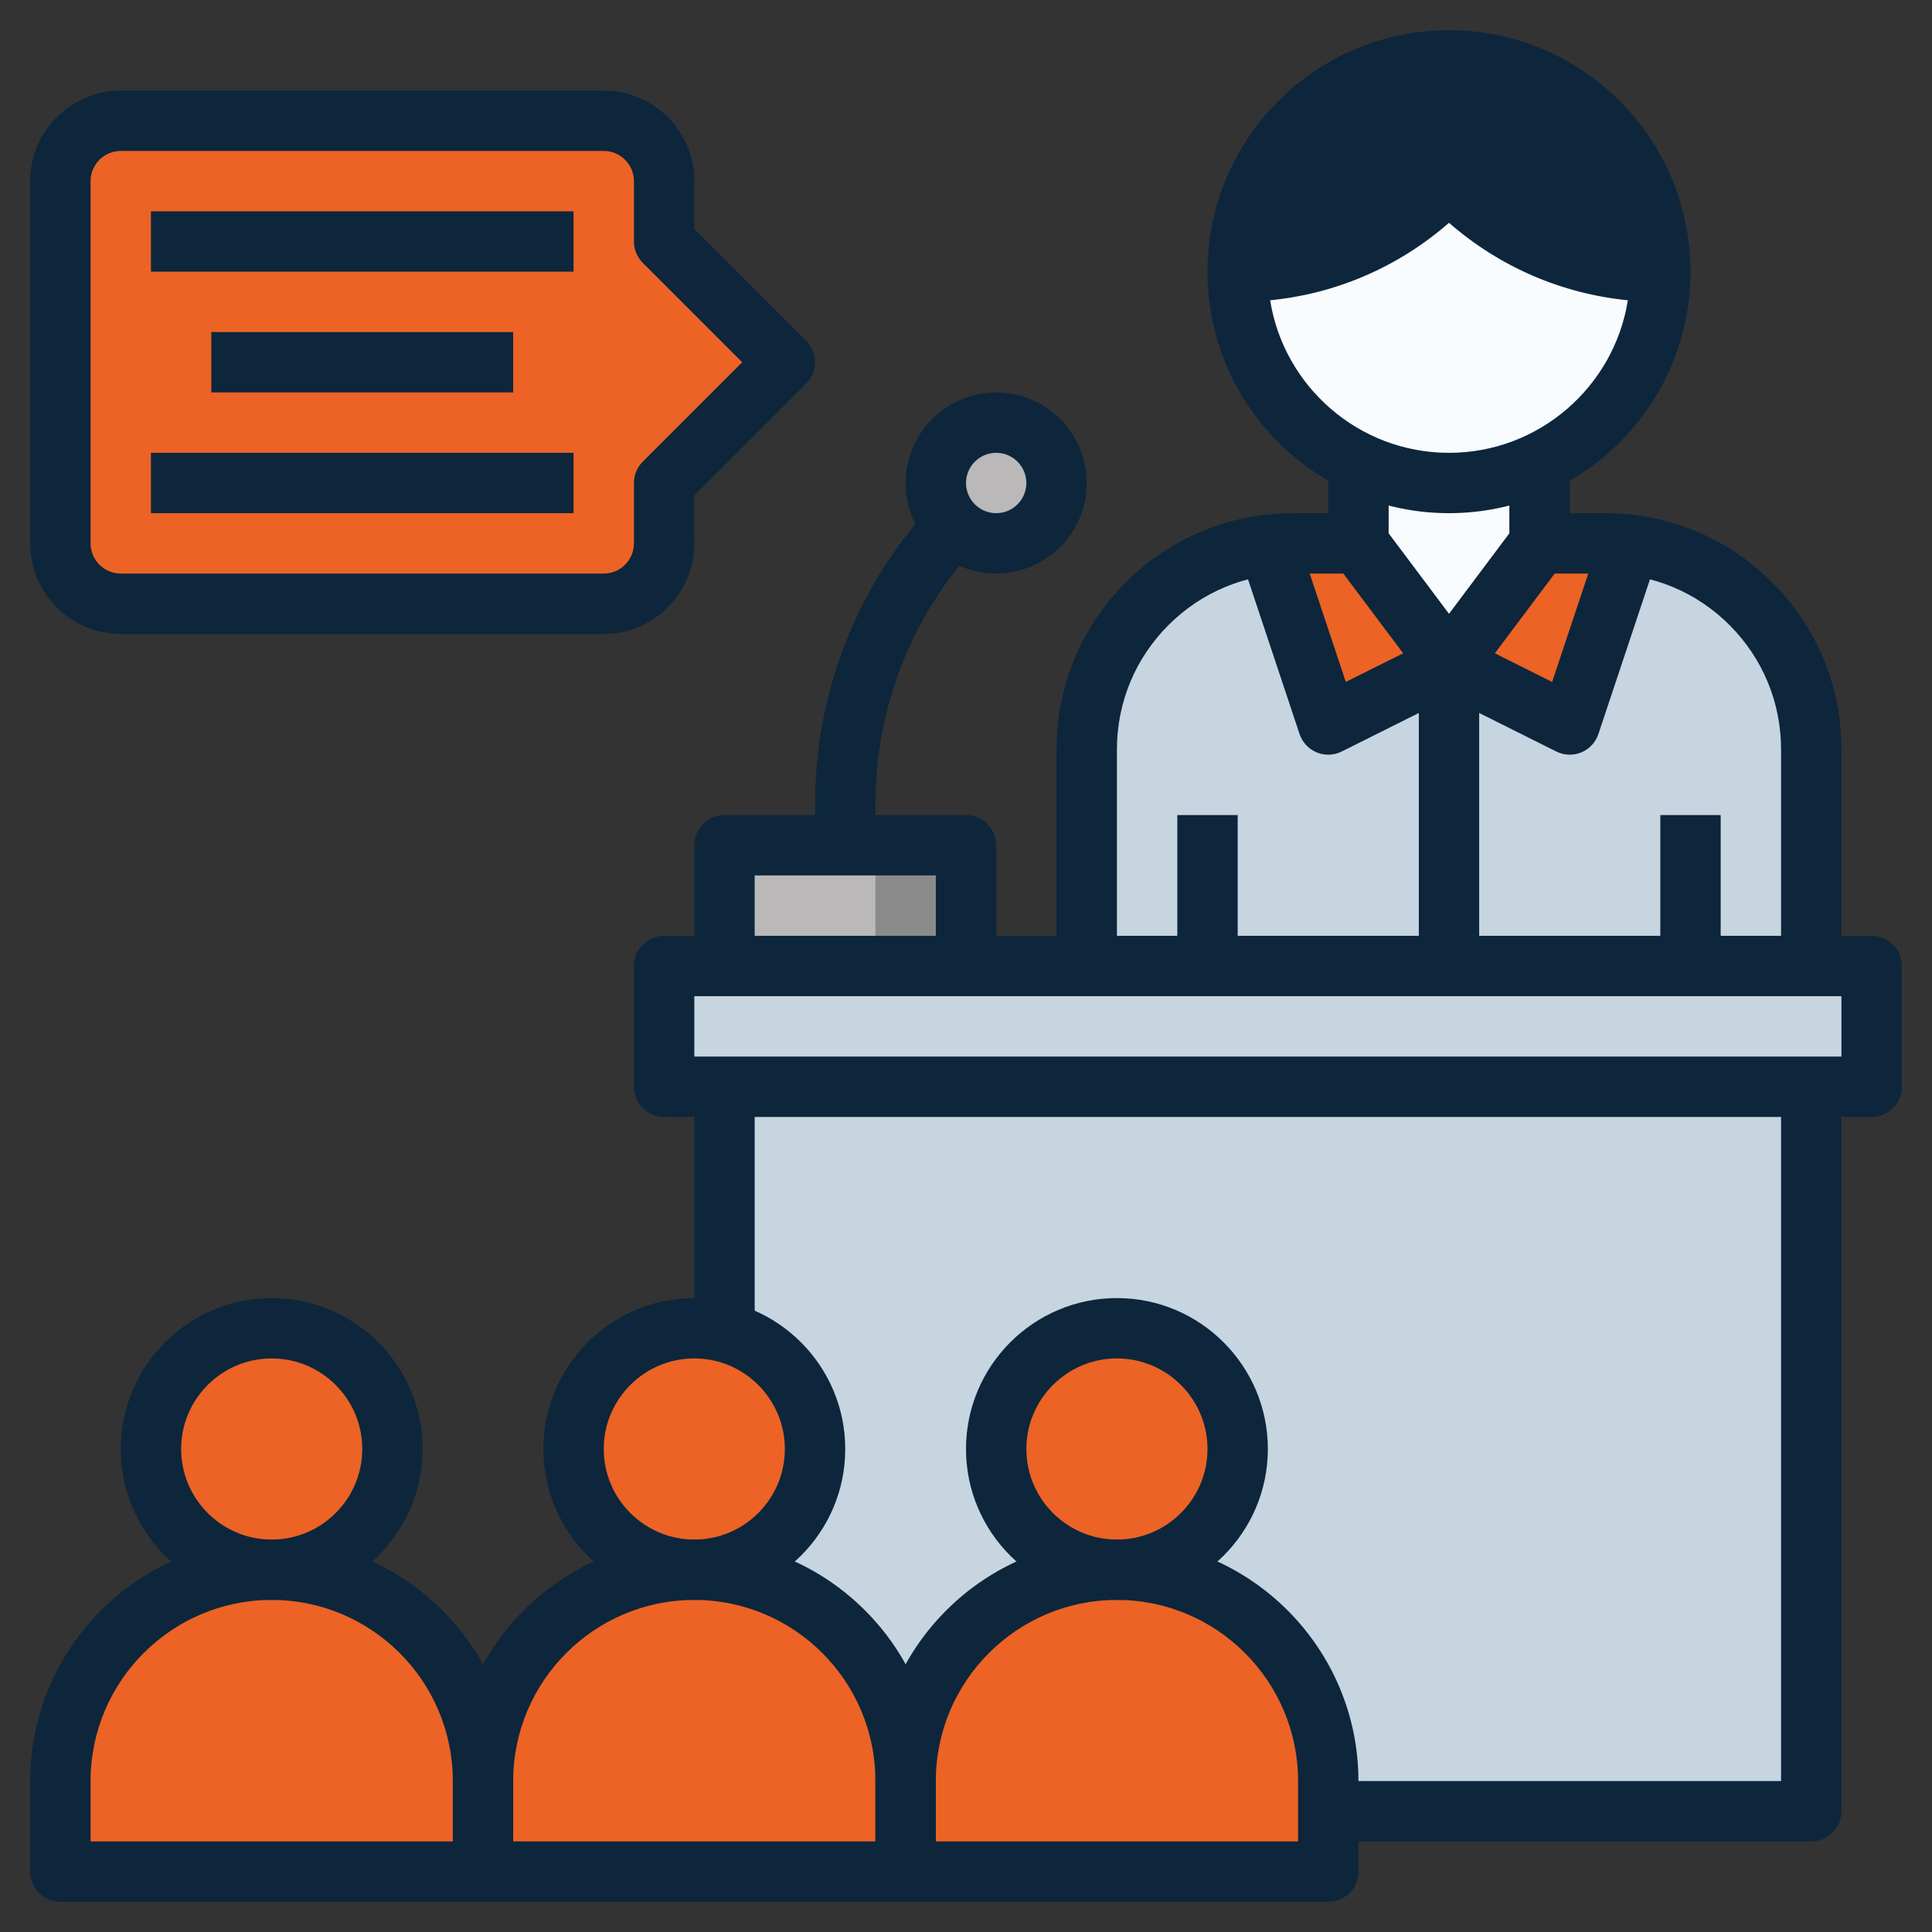 <svg width="50" height="50" viewBox="0 0 50 50" fill="none" xmlns="http://www.w3.org/2000/svg">
<rect x="0" y="0" width="50" height="50" fill="#333333" stroke="none"/>
<g clip-path="url(#clip0_208_708)">
<path d="M15.625 15.625H3.125C2.262 15.625 1.562 14.926 1.562 14.062V4.688C1.562 3.824 2.262 3.125 3.125 3.125H15.625C16.488 3.125 17.188 3.824 17.188 4.688V6.25L20.312 9.375L17.188 12.5V14.062C17.188 14.926 16.488 15.625 15.625 15.625Z" fill="#EC6325"/>
<path d="M25.781 14.062C26.644 14.062 27.344 13.363 27.344 12.5C27.344 11.637 26.644 10.938 25.781 10.938C24.918 10.938 24.219 11.637 24.219 12.5C24.219 13.363 24.918 14.062 25.781 14.062Z" fill="#BAB8B9"/>
<path d="M18.75 21.875H25V25H18.75V21.875Z" fill="#8B8A8B"/>
<path d="M18.75 21.875H22.656V25H18.75V21.875Z" fill="#BAB8B9"/>
<path d="M18.75 28.125H46.875V46.875H18.75V28.125Z" fill="#C7D5E1"/>
<path d="M18.75 28.125H44.531V46.875H18.75V28.125Z" fill="#C7D5E1"/>
<path d="M17.188 25H48.438V28.125H17.188V25Z" fill="#C7D5E1"/>
<path d="M17.188 25H46.094V28.125H17.188V25Z" fill="#C7D5E1"/>
<path d="M12.5 48.438H1.562V46.094C1.562 43.073 4.011 40.625 7.031 40.625C10.052 40.625 12.5 43.073 12.5 46.094V48.438Z" fill="#EC6325"/>
<path d="M5.859 40.754C3.403 41.291 1.562 43.476 1.562 46.094V48.438H10.156V46.094C10.156 43.476 8.316 41.291 5.859 40.754Z" fill="#EC6325"/>
<path d="M23.438 48.438H12.5V46.094C12.5 43.073 14.948 40.625 17.969 40.625C20.989 40.625 23.438 43.073 23.438 46.094V48.438Z" fill="#EC6325"/>
<path d="M16.797 40.754C14.341 41.291 12.5 43.476 12.5 46.094V48.438H21.094V46.094C21.094 43.476 19.253 41.291 16.797 40.754Z" fill="#EC6325"/>
<path d="M34.375 48.438H23.438V46.094C23.438 43.073 25.886 40.625 28.906 40.625C31.927 40.625 34.375 43.073 34.375 46.094V48.438Z" fill="#EC6325"/>
<path d="M27.734 40.754C25.278 41.291 23.438 43.476 23.438 46.094V48.438H32.031V46.094C32.031 43.476 30.191 41.291 27.734 40.754Z" fill="#EC6325"/>
<path d="M7.031 40.625C8.757 40.625 10.156 39.226 10.156 37.5C10.156 35.774 8.757 34.375 7.031 34.375C5.305 34.375 3.906 35.774 3.906 37.5C3.906 39.226 5.305 40.625 7.031 40.625Z" fill="#EC6325"/>
<path d="M5.859 40.393C6.938 40.393 7.812 39.098 7.812 37.5C7.812 35.902 6.938 34.607 5.859 34.607C4.781 34.607 3.906 35.902 3.906 37.5C3.906 39.098 4.781 40.393 5.859 40.393Z" fill="#EC6325"/>
<path d="M17.969 40.625C19.695 40.625 21.094 39.226 21.094 37.5C21.094 35.774 19.695 34.375 17.969 34.375C16.243 34.375 14.844 35.774 14.844 37.5C14.844 39.226 16.243 40.625 17.969 40.625Z" fill="#EC6325"/>
<path d="M16.797 40.393C17.876 40.393 18.75 39.098 18.75 37.5C18.75 35.902 17.876 34.607 16.797 34.607C15.718 34.607 14.844 35.902 14.844 37.5C14.844 39.098 15.718 40.393 16.797 40.393Z" fill="#EC6325"/>
<path d="M28.906 40.625C30.632 40.625 32.031 39.226 32.031 37.5C32.031 35.774 30.632 34.375 28.906 34.375C27.18 34.375 25.781 35.774 25.781 37.5C25.781 39.226 27.18 40.625 28.906 40.625Z" fill="#EC6325"/>
<path d="M27.734 40.393C28.813 40.393 29.688 39.098 29.688 37.5C29.688 35.902 28.813 34.607 27.734 34.607C26.656 34.607 25.781 35.902 25.781 37.5C25.781 39.098 26.656 40.393 27.734 40.393Z" fill="#EC6325"/>
<path d="M39.844 14.062H41.541C42.956 14.062 44.312 14.624 45.312 15.625C46.313 16.626 46.875 17.982 46.875 19.397V25H28.125V19.397C28.125 17.982 28.687 16.625 29.688 15.625C30.688 14.624 32.044 14.062 33.459 14.062H35.156L37.5 17.188L39.844 14.062Z" fill="#C7D5E1"/>
<path d="M37.5 17.188L39.844 14.062H42.188L40.625 18.75L37.5 17.188Z" fill="#EC6325"/>
<path d="M37.5 17.188L35.156 14.062H32.812L34.375 18.75L37.5 17.188Z" fill="#EC6325"/>
<path d="M42.969 7.031C42.969 10.052 40.52 12.5 37.5 12.5C34.48 12.5 32.031 10.052 32.031 7.031C34.032 7.031 35.951 6.237 37.366 4.822L37.5 4.688L37.634 4.822C39.049 6.237 40.968 7.031 42.969 7.031Z" fill="#F9FCFF"/>
<path d="M37.5 12.5C36.66 12.5 35.867 12.305 35.156 11.966V14.062L37.5 17.188L39.844 14.062V11.966C39.133 12.305 38.34 12.5 37.5 12.5Z" fill="#F9FCFF"/>
<path d="M37.5 4.688L37.634 4.822C39.049 6.237 40.968 7.031 42.969 7.031C42.969 4.011 40.52 1.562 37.5 1.562C34.48 1.562 32.031 4.011 32.031 7.031C34.032 7.031 35.951 6.237 37.366 4.822L37.5 4.688Z" fill="#0D263C"/>
<path d="M48.438 28.906H17.188C16.756 28.906 16.406 28.557 16.406 28.125V25C16.406 24.568 16.756 24.219 17.188 24.219H48.438C48.869 24.219 49.219 24.568 49.219 25V28.125C49.219 28.557 48.869 28.906 48.438 28.906ZM17.969 27.344H47.656V25.781H17.969V27.344Z" fill="#0D263C"/>
<path d="M17.969 28.125H19.531V34.477H17.969V28.125Z" fill="#0D263C"/>
<path d="M46.875 47.656H34.375V46.094H46.094V28.125H47.656V46.875C47.656 47.307 47.306 47.656 46.875 47.656Z" fill="#0D263C"/>
<path d="M25.781 25H24.219V22.656H19.531V25H17.969V21.875C17.969 21.443 18.319 21.094 18.75 21.094H25C25.431 21.094 25.781 21.443 25.781 21.875V25Z" fill="#0D263C"/>
<path d="M25.781 14.844C24.489 14.844 23.438 13.792 23.438 12.5C23.438 11.208 24.489 10.156 25.781 10.156C27.073 10.156 28.125 11.208 28.125 12.5C28.125 13.792 27.073 14.844 25.781 14.844ZM25.781 11.719C25.351 11.719 25 12.069 25 12.5C25 12.931 25.351 13.281 25.781 13.281C26.212 13.281 26.562 12.931 26.562 12.5C26.562 12.069 26.212 11.719 25.781 11.719Z" fill="#0D263C"/>
<path d="M22.656 21.875H21.094V20.826C21.094 17.767 22.284 14.891 24.448 12.729L25.552 13.834C23.684 15.702 22.656 18.184 22.656 20.826V21.875Z" fill="#0D263C"/>
<path d="M37.5 17.969C37.254 17.969 37.023 17.853 36.875 17.656L34.531 14.531C34.43 14.396 34.375 14.232 34.375 14.062V11.719H35.938V13.802L37.5 15.885L39.062 13.802V11.719H40.625V14.062C40.625 14.232 40.57 14.396 40.469 14.531L38.125 17.656C37.977 17.853 37.746 17.969 37.5 17.969Z" fill="#0D263C"/>
<path d="M47.656 25H46.094V19.397C46.094 18.18 45.62 17.037 44.76 16.177C43.9 15.317 42.756 14.844 41.54 14.844H39.844V13.281H41.54C43.173 13.281 44.709 13.917 45.865 15.073C47.02 16.227 47.656 17.762 47.656 19.397V25Z" fill="#0D263C"/>
<path d="M28.906 25H27.344V19.397C27.344 17.762 27.98 16.227 29.135 15.073C30.291 13.917 31.827 13.281 33.46 13.281H35.156V14.844H33.46C32.244 14.844 31.1 15.317 30.24 16.177C29.38 17.038 28.906 18.18 28.906 19.397V25Z" fill="#0D263C"/>
<path d="M34.375 19.531C34.273 19.531 34.172 19.512 34.076 19.472C33.866 19.385 33.705 19.212 33.633 18.998L32.071 14.31L33.553 13.816L34.83 17.648L37.15 16.489L37.849 17.887L34.724 19.449C34.615 19.504 34.495 19.531 34.375 19.531Z" fill="#0D263C"/>
<path d="M36.719 17.188H38.281V25H36.719V17.188Z" fill="#0D263C"/>
<path d="M40.625 19.531C40.505 19.531 40.385 19.504 40.276 19.449L37.151 17.887L37.85 16.489L40.169 17.648L41.447 13.816L42.929 14.31L41.366 18.998C41.294 19.212 41.134 19.385 40.924 19.472C40.828 19.512 40.727 19.531 40.625 19.531Z" fill="#0D263C"/>
<path d="M37.5 13.281C34.054 13.281 31.25 10.477 31.25 7.031C31.25 6.599 31.6 6.25 32.031 6.25C33.837 6.25 35.536 5.547 36.814 4.27L36.947 4.136C37.24 3.841 37.76 3.841 38.053 4.136L38.187 4.27C39.464 5.547 41.163 6.25 42.969 6.25C43.4 6.25 43.75 6.599 43.75 7.031C43.75 10.477 40.946 13.281 37.5 13.281ZM32.871 7.771C33.227 10.005 35.167 11.719 37.5 11.719C39.833 11.719 41.773 10.005 42.129 7.771C40.411 7.601 38.806 6.905 37.5 5.766C36.194 6.906 34.588 7.601 32.871 7.771Z" fill="#0D263C"/>
<path d="M30.469 21.094H32.031V25H30.469V21.094Z" fill="#0D263C"/>
<path d="M42.969 21.094H44.531V25H42.969V21.094Z" fill="#0D263C"/>
<path d="M43.75 7.031H42.188C42.188 4.446 40.085 2.344 37.5 2.344C34.915 2.344 32.812 4.446 32.812 7.031H31.25C31.25 3.585 34.054 0.781 37.5 0.781C40.946 0.781 43.75 3.585 43.75 7.031Z" fill="#0D263C"/>
<path d="M17.969 41.406C15.815 41.406 14.062 39.654 14.062 37.5C14.062 35.346 15.815 33.594 17.969 33.594C20.123 33.594 21.875 35.346 21.875 37.5C21.875 39.654 20.123 41.406 17.969 41.406ZM17.969 35.156C16.677 35.156 15.625 36.208 15.625 37.5C15.625 38.792 16.677 39.844 17.969 39.844C19.261 39.844 20.312 38.792 20.312 37.5C20.312 36.208 19.261 35.156 17.969 35.156Z" fill="#0D263C"/>
<path d="M23.438 49.219H12.5C12.069 49.219 11.719 48.87 11.719 48.438V46.094C11.719 42.648 14.523 39.844 17.969 39.844C21.415 39.844 24.219 42.648 24.219 46.094V48.438C24.219 48.87 23.869 49.219 23.438 49.219ZM13.281 47.656H22.656V46.094C22.656 43.509 20.554 41.406 17.969 41.406C15.384 41.406 13.281 43.509 13.281 46.094V47.656Z" fill="#0D263C"/>
<path d="M28.906 41.406C26.752 41.406 25 39.654 25 37.5C25 35.346 26.752 33.594 28.906 33.594C31.06 33.594 32.812 35.346 32.812 37.5C32.812 39.654 31.06 41.406 28.906 41.406ZM28.906 35.156C27.614 35.156 26.562 36.208 26.562 37.5C26.562 38.792 27.614 39.844 28.906 39.844C30.198 39.844 31.25 38.792 31.25 37.5C31.25 36.208 30.198 35.156 28.906 35.156Z" fill="#0D263C"/>
<path d="M34.375 49.219H23.438C23.006 49.219 22.656 48.87 22.656 48.438V46.094C22.656 42.648 25.46 39.844 28.906 39.844C32.352 39.844 35.156 42.648 35.156 46.094V48.438C35.156 48.87 34.806 49.219 34.375 49.219ZM24.219 47.656H33.594V46.094C33.594 43.509 31.491 41.406 28.906 41.406C26.321 41.406 24.219 43.509 24.219 46.094V47.656Z" fill="#0D263C"/>
<path d="M7.031 41.406C4.877 41.406 3.125 39.654 3.125 37.5C3.125 35.346 4.877 33.594 7.031 33.594C9.185 33.594 10.938 35.346 10.938 37.5C10.938 39.654 9.185 41.406 7.031 41.406ZM7.031 35.156C5.739 35.156 4.688 36.208 4.688 37.5C4.688 38.792 5.739 39.844 7.031 39.844C8.323 39.844 9.375 38.792 9.375 37.5C9.375 36.208 8.323 35.156 7.031 35.156Z" fill="#0D263C"/>
<path d="M12.5 49.219H1.562C1.131 49.219 0.781 48.87 0.781 48.438V46.094C0.781 42.648 3.585 39.844 7.031 39.844C10.477 39.844 13.281 42.648 13.281 46.094V48.438C13.281 48.87 12.931 49.219 12.5 49.219ZM2.344 47.656H11.719V46.094C11.719 43.509 9.616 41.406 7.031 41.406C4.446 41.406 2.344 43.509 2.344 46.094V47.656Z" fill="#0D263C"/>
<path d="M15.625 16.406H3.125C1.833 16.406 0.781 15.355 0.781 14.062V4.688C0.781 3.395 1.833 2.344 3.125 2.344H15.625C16.917 2.344 17.969 3.395 17.969 4.688V5.927L20.865 8.823C21.17 9.128 21.17 9.622 20.865 9.927L17.969 12.823V14.062C17.969 15.355 16.917 16.406 15.625 16.406ZM3.125 3.906C2.695 3.906 2.344 4.256 2.344 4.688V14.062C2.344 14.494 2.695 14.844 3.125 14.844H15.625C16.055 14.844 16.406 14.494 16.406 14.062V12.5C16.406 12.292 16.488 12.094 16.635 11.948L19.208 9.375L16.635 6.802C16.488 6.656 16.406 6.458 16.406 6.25V4.688C16.406 4.256 16.055 3.906 15.625 3.906H3.125Z" fill="#0D263C"/>
<path d="M3.906 5.469H14.844V7.031H3.906V5.469Z" fill="#0D263C"/>
<path d="M3.906 11.719H14.844V13.281H3.906V11.719Z" fill="#0D263C"/>
<path d="M5.469 8.594H13.281V10.156H5.469V8.594Z" fill="#0D263C"/>
</g>
<defs>
<clipPath id="clip0_208_708">
<rect width="50" height="50" fill="white"/>
</clipPath>
</defs>
</svg>
